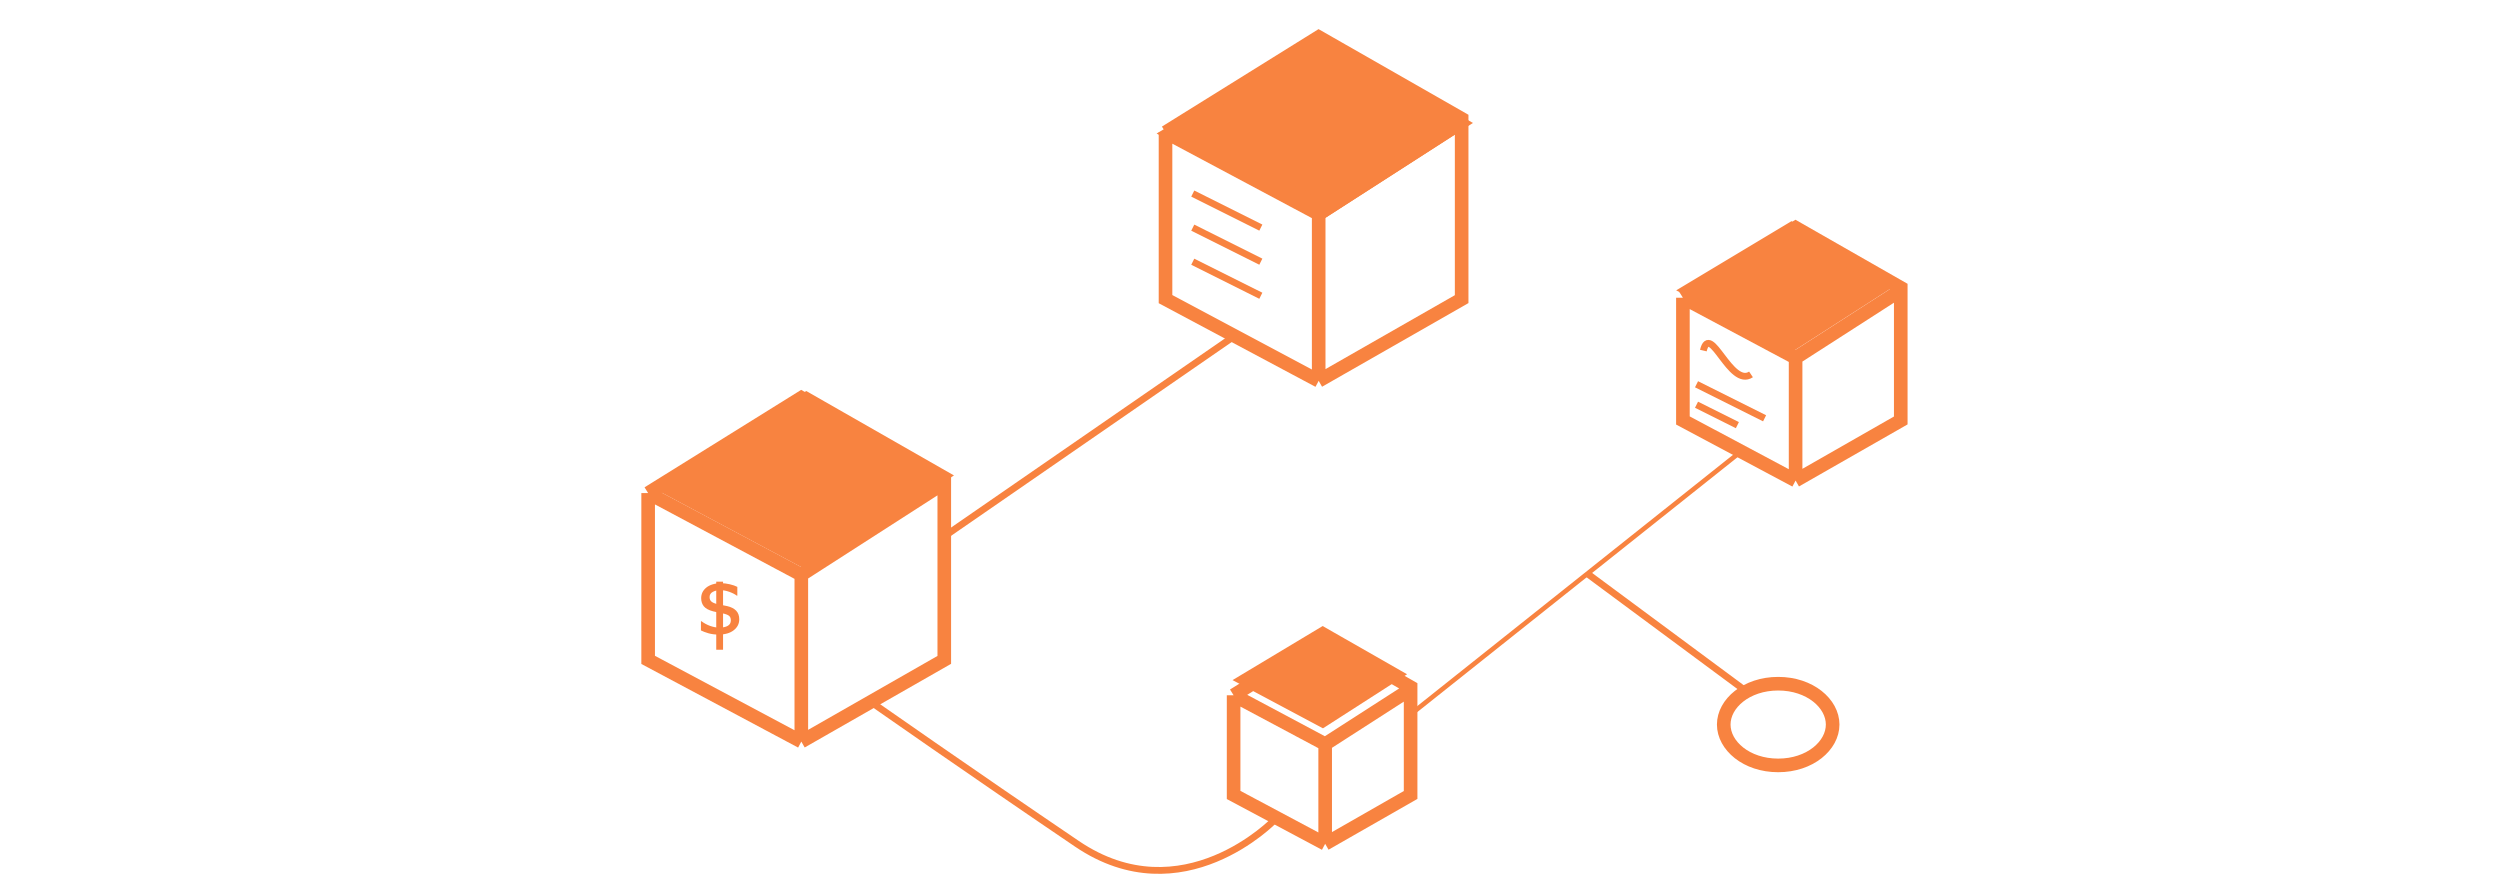 <svg width="135" height="48" viewBox="0 0 135 48" fill="none" xmlns="http://www.w3.org/2000/svg">
<path d="M71.284 2.52L63.509 7.185L71.284 11.332L78.541 6.666L71.284 2.52Z" fill="#F88340" stroke="#F88340" stroke-width="1.037"/>
<path d="M43.543 21.695L36.036 26.2L43.543 30.203L50.55 25.699L43.543 21.695Z" fill="#F88340" stroke="#F88340" stroke-width="1.001"/>
<path d="M71.427 34.137L67.138 36.711L71.427 38.998L75.431 36.425L71.427 34.137Z" fill="#F88340" stroke="#F88340" stroke-width="0.572"/>
<path d="M96.745 12.367L91.257 15.66L96.745 18.587L101.868 15.294L96.745 12.367Z" fill="#F88340" stroke="#F88340" stroke-width="0.732"/>
<path d="M62.938 7.147L71.209 2L78.929 6.411V6.595M62.938 7.147V16.153L71.209 20.565M62.938 7.147L71.209 11.558M71.209 20.565L78.929 16.153V6.595M71.209 20.565V11.558M71.209 11.558L78.929 6.595" stroke="#F88340" stroke-width="0.735"/>
<path d="M66.615 37.545L71.559 34.469L76.173 37.105V37.215M66.615 37.545V42.928L71.559 45.565M66.615 37.545L71.559 40.182M71.559 45.565L76.173 42.928V37.215M71.559 45.565V40.182M71.559 40.182L76.173 37.215" stroke="#F88340" stroke-width="0.735"/>
<path d="M90.877 16.079L96.962 12.293L102.641 15.538V15.673M90.877 16.079V22.705L96.962 25.95M90.877 16.079L96.962 19.324M96.962 25.95L102.641 22.705V15.673M96.962 25.95V19.324M96.962 19.324L102.641 15.673" stroke="#F88340" stroke-width="0.735"/>
<path d="M51.175 28.837L66.615 18.176" stroke="#F88340" stroke-width="0.368"/>
<path d="M85.713 30.974L94.204 37.262" stroke="#F88340" stroke-width="0.368"/>
<path d="M35 26.627L43.271 21.48L50.991 25.892V26.076M35 26.627V35.634L43.271 40.045M35 26.627L43.271 31.038M43.271 40.045L50.991 35.634V26.076M43.271 40.045V31.038M43.271 31.038L50.991 26.076" stroke="#F88340" stroke-width="0.735"/>
<path d="M46.946 37.848C46.946 37.848 52.461 41.708 58.159 45.568C63.857 49.428 68.82 44.281 68.82 44.281" stroke="#F88340" stroke-width="0.368"/>
<path d="M76.173 38.577L94.186 24.242" stroke="#F88340" stroke-width="0.254"/>
<path d="M98.963 39.126C98.963 37.988 97.738 36.92 96.022 36.92C94.307 36.92 93.082 37.988 93.082 39.126C93.082 40.263 94.307 41.332 96.022 41.332C97.738 41.332 98.963 40.263 98.963 39.126Z" stroke="#F88340" stroke-width="0.735"/>
<path d="M64.409 10.453L68.085 12.291" stroke="#F88340" stroke-width="0.368"/>
<path d="M91.612 20.75L95.288 22.588" stroke="#F88340" stroke-width="0.368"/>
<path d="M91.612 21.855L93.818 22.958" stroke="#F88340" stroke-width="0.368"/>
<path d="M64.409 12.293L68.085 14.131" stroke="#F88340" stroke-width="0.368"/>
<path d="M64.409 14.133L68.085 15.971" stroke="#F88340" stroke-width="0.368"/>
<path d="M91.981 18.931C92.349 17.387 93.451 20.955 94.554 20.218" stroke="#F88340" stroke-width="0.368"/>
<path d="M39.92 33.44C39.92 33.682 39.819 33.88 39.619 34.035C39.42 34.19 39.147 34.267 38.801 34.267C38.605 34.267 38.425 34.244 38.261 34.198C38.098 34.151 37.962 34.1 37.851 34.044V33.544H37.875C38.015 33.65 38.172 33.735 38.344 33.798C38.516 33.859 38.681 33.89 38.839 33.89C39.035 33.89 39.188 33.859 39.299 33.795C39.41 33.732 39.465 33.633 39.465 33.497C39.465 33.393 39.435 33.314 39.375 33.26C39.315 33.206 39.199 33.16 39.029 33.123C38.966 33.108 38.883 33.092 38.78 33.073C38.679 33.054 38.586 33.033 38.503 33.011C38.27 32.95 38.105 32.859 38.007 32.741C37.911 32.621 37.863 32.474 37.863 32.3C37.863 32.191 37.885 32.089 37.929 31.992C37.975 31.896 38.044 31.81 38.135 31.734C38.224 31.66 38.336 31.601 38.472 31.558C38.609 31.514 38.763 31.492 38.932 31.492C39.09 31.492 39.249 31.512 39.41 31.551C39.573 31.589 39.708 31.636 39.816 31.691V32.167H39.792C39.678 32.084 39.54 32.014 39.377 31.957C39.214 31.898 39.055 31.869 38.898 31.869C38.736 31.869 38.598 31.901 38.486 31.964C38.374 32.025 38.318 32.118 38.318 32.241C38.318 32.35 38.352 32.432 38.42 32.487C38.486 32.543 38.593 32.588 38.742 32.623C38.824 32.642 38.916 32.66 39.017 32.679C39.12 32.698 39.205 32.716 39.273 32.731C39.48 32.779 39.639 32.86 39.752 32.976C39.864 33.093 39.92 33.247 39.92 33.44Z" fill="#F88340"/>
<line x1="38.861" y1="31.41" x2="38.861" y2="35.086" stroke="#F88340" stroke-width="0.368"/>
</svg>
